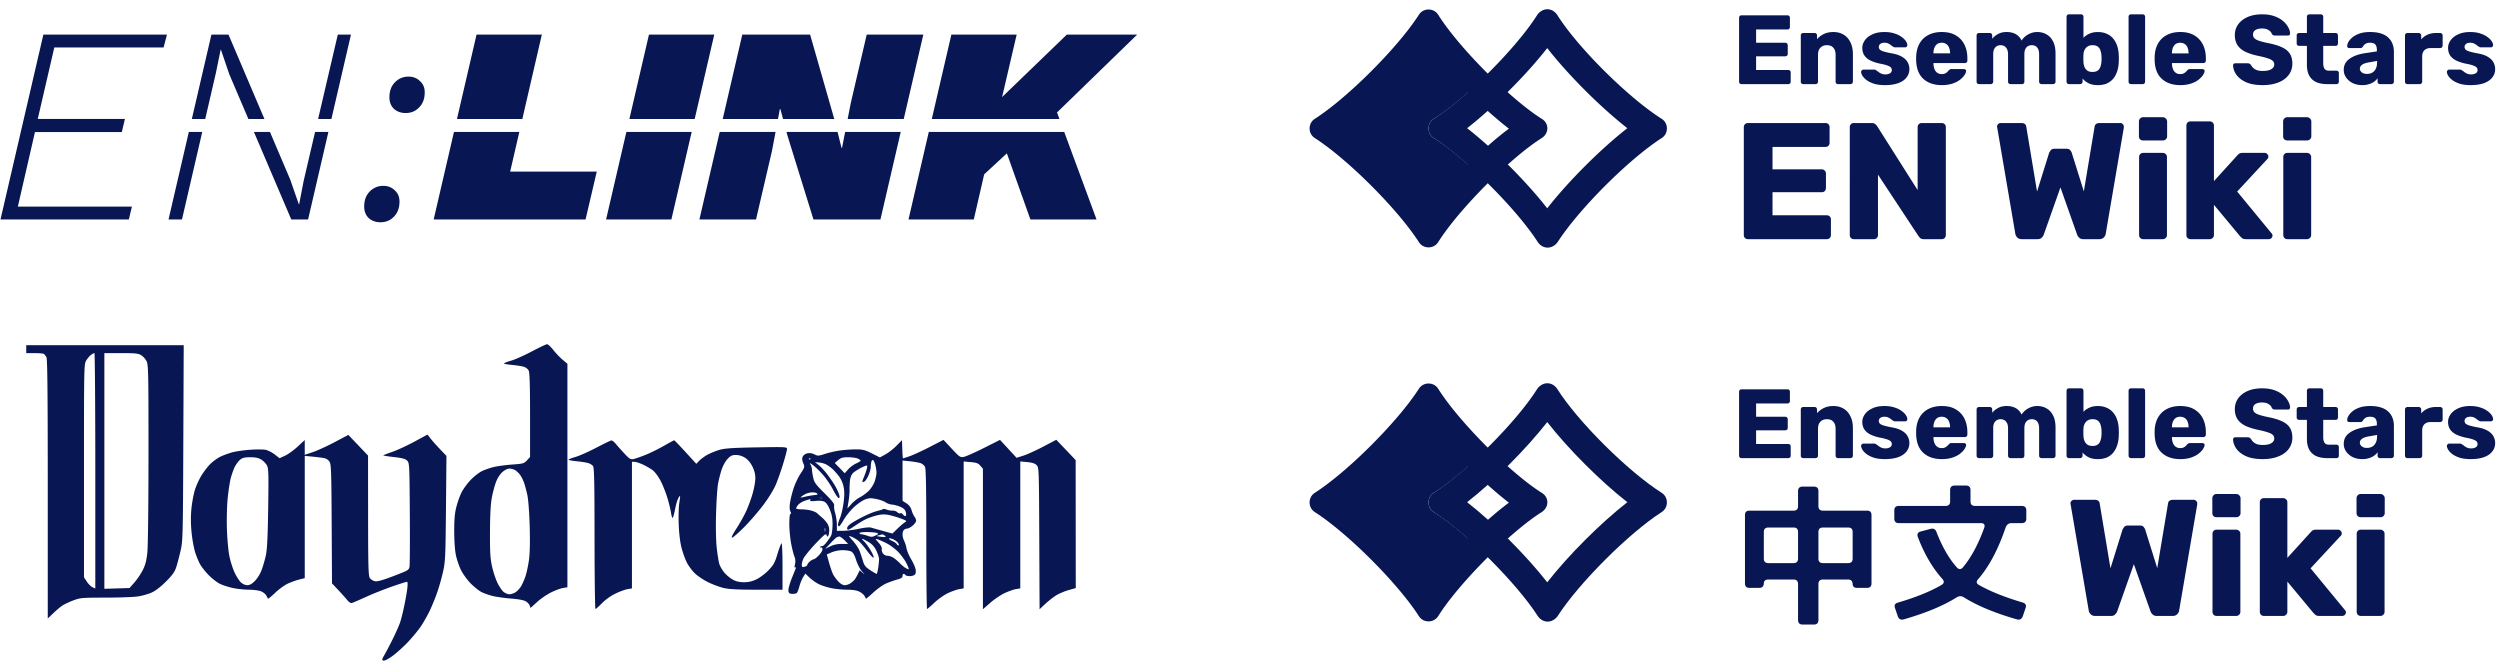 <svg xmlns="http://www.w3.org/2000/svg" width="903" height="239" fill="none" viewBox="0 0 903 239">
  <path fill="#081754" d="M298.052 191.847c-.114.282-.206.052-.206-.511 0-.562.092-.792.206-.511.113.281.113.741 0 1.022Zm-1.293-11.961c.139.225.057.409-.181.409s-.433-.184-.433-.409c0-.225.081-.409.181-.409.099 0 .294.184.433.409Z"/>
  <path fill="#081754" fill-rule="evenodd" d="M184.607 130.274c1.406-.404 4.764-1.9 7.463-3.324 2.699-1.425 5.184-2.603 5.521-2.619.337-.015 1.349.91 2.249 2.057.9 1.146 2.418 2.743 3.374 3.546l1.738 1.462v80.724l-1.661.281c-.914.154-2.892.902-4.396 1.661-1.505.759-3.733 2.305-4.952 3.436-1.218 1.13-2.255 2.055-2.303 2.055-.049 0-.179-.349-.291-.776-.111-.427-.696-1.1-1.3-1.495-.75-.492-2.475-.832-5.467-1.076-2.404-.196-5.429-.624-6.722-.95-1.293-.326-3.087-.968-3.986-1.427-.899-.459-2.645-1.86-3.879-3.114-1.233-1.253-2.799-3.412-3.479-4.797-.68-1.385-1.508-3.806-1.84-5.381-.366-1.732-.607-5.137-.611-8.624-.005-4.377.183-6.506.784-8.855.435-1.702 1.282-4.062 1.882-5.246.6-1.184 2.038-3.154 3.195-4.377 1.158-1.224 2.977-2.668 4.044-3.209 1.067-.54 3.092-1.246 4.499-1.567 1.408-.322 4.399-.716 6.647-.876 3.824-.273 4.159-.369 5.213-1.499l1.128-1.207v-15.068c0-10.464-.144-15.382-.469-16.098-.266-.582-1.02-1.2-1.738-1.422-.698-.216-2.603-.516-4.234-.667-1.631-.15-2.965-.395-2.965-.544 0-.149 1.151-.601 2.556-1.004ZM9.479 127.542v-2.863h56.88l-.144 35.271c-.14 34.187-.171 35.388-1.01 39.061-.477 2.085-1.185 4.753-1.574 5.93-.543 1.645-1.391 2.826-3.667 5.107-1.87 1.875-3.772 3.339-5.164 3.976-1.212.555-3.485 1.194-5.053 1.42-1.567.227-6.848.416-11.735.42-8.452.008-9.016.058-11.581 1.023-1.482.558-3.28 1.415-3.996 1.903-.716.489-2.175 1.728-3.243 2.753l-1.943 1.864v-46.732c0-34.422-.124-46.969-.47-47.627-.259-.491-.673-1.028-.92-1.193-.248-.166-1.784-.303-3.415-.307l-2.965-.006Zm24.946 85.041v-42.52c0-23.387-.144-42.521-.318-42.521-.175 0-.712.276-1.194.613-.481.337-1.258 1.233-1.726 1.991-.847 1.37-.852 1.585-.852 39.88v38.503l1.038 1.569c.57.862 1.491 1.775 2.045 2.027l1.007.458Zm18.537-82.063c-.376-.791-1.25-1.784-1.943-2.207-1.081-.66-2.111-.768-7.291-.77l-6.032-.001v85.131l4.543-.138 4.542-.138 1.801-2.045c.99-1.125 2.35-3.149 3.021-4.498.922-1.853 1.32-3.406 1.624-6.339.228-2.193.407-17.753.41-35.72.007-28.9-.055-31.968-.675-33.275Zm60.081 32.768c1.631-.551 5.173-2.173 7.872-3.603l4.907-2.601 3.559 3.733 3.558 3.734.02 21.685c.017 18.599.107 21.809.634 22.561.337.482 1.144.993 1.793 1.136.869.191 2.638-.296 6.737-1.853 5.313-2.019 5.568-2.168 5.793-3.396.13-.706.18-9.422.112-19.369-.12-17.656-.143-18.104-.969-18.93-.654-.654-1.746-.948-4.815-1.296-2.182-.248-3.887-.533-3.786-.633.099-.099 1.622-.682 3.383-1.294s5.309-2.256 7.886-3.655l4.685-2.542 1.027 1.339c.565.737 2.105 2.474 3.424 3.861l2.397 2.522-.174 18.948c-.16 17.564-.238 19.237-1.058 22.913-.487 2.182-1.456 5.586-2.154 7.566-.697 1.979-1.883 4.887-2.636 6.461-.753 1.575-2.156 4.059-3.119 5.521-.962 1.462-3.132 4.107-4.822 5.879-1.69 1.771-4.226 4.044-5.636 5.05-1.57 1.122-2.812 1.734-3.207 1.583-.557-.214-.506-.483.372-1.983.558-.955 1.932-3.577 3.052-5.826 1.121-2.249 2.335-5.01 2.699-6.134.363-1.125 1.024-3.793 1.468-5.93.444-2.137.932-4.943 1.083-6.236.178-1.515.127-2.352-.144-2.352-.231 0-2.599.752-5.263 1.67-2.664.919-6.871 2.591-9.349 3.715-2.477 1.125-4.822 2.142-5.209 2.26-.465.142-1.09-.253-1.836-1.159-.621-.756-2.092-2.396-3.268-3.645l-2.138-2.272-.117-21.465c-.104-19.358-.184-21.569-.808-22.522-.427-.651-1.211-1.145-2.045-1.288-.744-.128-2.595-.356-4.113-.507l-2.76-.274v44.164l-1.942.482c-1.069.265-2.915.923-4.102 1.463-1.188.539-3.26 2.03-4.604 3.312-1.344 1.282-2.51 2.255-2.59 2.163-.08-.092-.37-.597-.643-1.122-.274-.525-1.12-1.215-1.883-1.533-.761-.319-2.725-.582-4.363-.586-1.638-.004-4.245-.276-5.793-.604-1.549-.328-3.643-.997-4.654-1.486-1.011-.49-2.79-1.842-3.953-3.005-1.163-1.163-2.59-2.929-3.173-3.925-.582-.995-1.444-3.064-1.916-4.597-.472-1.533-1.05-4.816-1.284-7.296-.287-3.048-.293-5.796-.018-8.476.224-2.181.774-5.154 1.223-6.607.449-1.453 1.478-3.746 2.288-5.095.808-1.35 2.241-3.244 3.183-4.211.943-.966 2.634-2.203 3.758-2.748 1.125-.545 3.15-1.275 4.499-1.621 1.35-.347 4.219-.746 6.377-.888 2.159-.141 4.593-.132 5.41.022.816.153 2.297.898 3.29 1.657l1.806 1.378 2.001-.927c1.101-.51 3.145-1.986 4.542-3.28l2.541-2.352v5.348l2.965-1.002Zm94.874 1.74c1.406-.407 4.764-1.897 7.463-3.312 2.699-1.414 5.149-2.597 5.445-2.629.295-.031 1.03.541 1.632 1.272.603.731 2.012 2.31 3.132 3.509 1.758 1.883 2.193 2.149 3.189 1.949.635-.127 2.572-.794 4.306-1.483 1.733-.689 4.74-2.164 6.68-3.278 1.941-1.114 3.628-2.026 3.749-2.026.122 0 1.968 1.913 4.105 4.25l3.883 4.251 1.087-1.135c.598-.624 1.962-1.61 3.031-2.192 1.068-.582 3.033-1.365 4.366-1.741 1.889-.533 4.83-.726 13.362-.875 10.454-.183 10.939-.157 10.935.568-.003.418-.618 2.783-1.369 5.257-.75 2.474-1.944 5.881-2.651 7.57-.769 1.834-2.603 4.825-4.555 7.424-1.797 2.394-4.942 6.026-6.988 8.072-2.046 2.046-3.977 3.72-4.292 3.72-.361 0 .187-1.161 1.488-3.155 1.133-1.735 2.691-4.486 3.464-6.114.772-1.627 1.866-4.553 2.43-6.501.565-1.948 1.027-4.497 1.027-5.665 0-1.471-.33-2.784-1.072-4.274-.701-1.407-1.618-2.496-2.65-3.148-1.018-.642-2.181-.996-3.276-.996-1.408 0-1.927.243-3.039 1.422-.783.83-1.69 2.489-2.182 3.987-.462 1.411-1.044 3.762-1.293 5.224-.249 1.462-.554 6.246-.678 10.632-.137 4.837-.042 9.653.241 12.243.257 2.348.677 4.971.935 5.831.257.858 1.102 2.302 1.877 3.208.776.906 2.172 2.045 3.104 2.531 1.173.613 2.407.88 4.01.869 1.655-.01 2.951-.326 4.543-1.105 1.225-.599 3.164-2.08 4.309-3.291 1.8-1.902 2.234-2.707 3.198-5.927.613-2.05 1.266-3.727 1.451-3.727.185 0 .336 3.773.336 8.384v8.383l-9.303-.006c-6.893-.005-9.992-.168-11.962-.631-1.462-.343-4.004-1.288-5.648-2.1-1.645-.811-3.794-2.256-4.776-3.211-.983-.955-2.271-2.692-2.864-3.862s-1.449-3.536-1.902-5.258c-.528-2.003-.9-5.044-1.034-8.446-.115-2.924-.027-6.42.196-7.77.223-1.349.345-2.516.272-2.594-.072-.077-.397.383-.72 1.023-.324.639-.819 2.407-1.1 3.927-.281 1.522-.654 2.854-.827 2.961-.174.108-.44-.677-.591-1.743-.15-1.066-.74-3.502-1.31-5.414-.571-1.912-1.683-4.711-2.472-6.22-.789-1.509-2.057-3.218-2.817-3.798-.761-.58-2.352-1.506-3.537-2.058-1.184-.551-2.568-1.004-3.074-1.006l-.92-.004v45.729l-1.611.272c-.886.15-2.865.882-4.396 1.626-1.675.814-3.593 2.186-4.814 3.444-1.116 1.15-2.174 2.091-2.351 2.091-.178 0-.328-11.456-.336-25.457-.01-20.778-.115-25.59-.567-26.187-.305-.402-1.096-.886-1.758-1.076-.662-.19-2.522-.478-4.135-.64-1.613-.162-2.932-.415-2.932-.564 0-.149 1.15-.604 2.556-1.01Zm111.895-.897c1.098-.599 2.894-1.999 3.99-3.112l1.991-2.024.119 3.289c.065 1.809.174 3.289.243 3.289.068 0 1.171-.36 2.452-.801 1.28-.44 4.546-1.947 7.256-3.348l4.928-2.547 2.992 3.203c2.833 3.033 3.064 3.188 4.36 2.944.753-.142 4-1.581 7.217-3.198l5.848-2.941 2.982 3.234 2.983 3.235 2.415-.749c1.328-.412 4.56-1.876 7.181-3.254l4.767-2.504 3.496 3.67 3.496 3.67.019 23.109.018 23.111-2.658.761c-1.461.419-3.497 1.293-4.522 1.944-1.026.651-2.77 2.029-3.877 3.064l-2.011 1.881-.111-25.595c-.11-25.421-.117-25.601-.974-26.458-.617-.617-1.577-.927-3.374-1.09l-2.511-.228v45.843l-1.592.269c-.876.148-2.736.81-4.132 1.47-1.397.661-3.717 2.234-5.155 3.498l-2.616 2.296v-50.763l-.924-1.075c-.757-.879-1.39-1.117-3.476-1.306l-2.552-.232v45.843l-1.592.269c-.876.148-2.727.806-4.114 1.461-1.386.656-3.585 2.207-4.885 3.448-1.3 1.24-2.486 2.255-2.634 2.255-.148 0-.27-11.309-.27-25.131 0-18.034-.132-25.421-.469-26.16-.267-.586-1.015-1.196-1.738-1.416-.698-.212-2.419-.503-3.824-.645l-2.556-.26.005 7.279.005 7.279 1.408.912c.949.615 1.55 1.416 1.842 2.454.238.848.706 1.899 1.04 2.335.334.437.607 1.111.607 1.497 0 .387-.566 1.18-1.258 1.763-.692.582-1.576 1.058-1.963 1.058-.388 0-.926.221-1.196.491-.27.27-.49 1.015-.49 1.656s.26 1.669.578 2.284c.318.615.71 1.848.871 2.74.161.892.898 2.634 1.638 3.871.739 1.237 1.467 2.854 1.618 3.595.171.838.087 1.571-.221 1.942-.272.328-1.106.597-1.852.597-.747 0-1.471-.184-1.61-.409-.139-.225-.426-.409-.638-.409-.211 0-.384.344-.384.765 0 .565-.507.902-1.943 1.293-1.068.291-2.867.931-3.998 1.422-1.131.491-3.206 1.958-4.613 3.26-1.407 1.302-2.598 2.297-2.647 2.21a3.049 3.049 0 0 1-.05-.091l-.057-.103c-.103-.19-.262-.483-.422-.782-.242-.45-1.07-1.14-1.841-1.533-.959-.489-2.367-.717-4.467-.723-1.687-.004-4.29-.266-5.784-.583-1.495-.317-3.519-.977-4.499-1.468-.979-.49-2.459-1.541-3.287-2.335l-1.505-1.444-.804 1.321c-.442.727-1.035 2.178-1.318 3.225-.283 1.048-.679 2.118-.88 2.379-.201.261-.954.445-1.675.409-1.092-.055-1.329-.246-1.434-1.151-.069-.596.448-2.529 1.149-4.294.7-1.764 1.386-3.469 1.524-3.787.15-.348.076-.471-.185-.309-.299.184-.331-.19-.105-1.194.221-.982.151-1.893-.215-2.767-.299-.717-.835-2.838-1.191-4.714-.356-1.875-.647-5.045-.647-7.044 0-2.234.163-3.636.423-3.636.281 0 .27-.287-.033-.853-.285-.534-.351-1.647-.173-2.965.156-1.162.718-3.492 1.249-5.179.531-1.686 1.685-4.156 2.563-5.487 1.563-2.37 1.584-2.451.998-3.852-.436-1.046-.485-1.677-.18-2.346.24-.528.945-1.031 1.666-1.19.815-.178 1.705-.047 2.558.379 1.219.608 1.475.597 3.786-.166 1.363-.45 3.766-1.002 5.341-1.226 1.574-.225 4.172-.412 5.772-.416 2.527-.007 3.293.183 5.825 1.45l2.915 1.458 1.998-1.087Zm-223.378 4.003c-.357-.69-1.273-1.641-2.036-2.112-1.03-.637-2.058-.857-3.997-.856-2.106.002-2.82.179-3.701.92-.6.505-1.46 1.666-1.911 2.579-.451.913-1.103 2.753-1.448 4.089-.346 1.336-.844 4.637-1.107 7.336-.273 2.789-.386 7.644-.263 11.246.12 3.486.523 7.811.896 9.61.374 1.8 1.21 4.422 1.86 5.827.649 1.405 1.677 3.015 2.284 3.578.663.614 1.59 1.023 2.32 1.023.86 0 1.66-.448 2.74-1.533.888-.894 1.907-2.557 2.441-3.987.505-1.35 1.193-3.742 1.53-5.317.448-2.09.671-6.676.828-17.005.187-12.395.133-14.298-.436-15.398Zm214.433-1.739c0-.155-.469-.495-1.042-.756-.573-.261-2.122-.475-3.444-.475-1.975 0-2.623.185-3.634 1.036l-1.23 1.035 1.802 1.853 1.801 1.854 1.218-1.386c.669-.763 1.962-1.723 2.873-2.134.911-.41 1.656-.873 1.656-1.027Zm-18.675-.549c.15.15.395.15.545 0 .15-.15.027-.273-.272-.273-.3 0-.423.123-.273.273Zm24.398 4.868c-.002-.691-.192-1.939-.424-2.775-.232-.835-.58-1.616-.773-1.735-.193-.12-.462.073-.598.427-.136.355-.252 1.228-.257 1.94-.005.713-.382 2.119-.838 3.125-.456 1.006-1.051 1.969-1.32 2.141-.27.171-.631.314-.803.318-.171.003-.014-.684.349-1.528.364-.843.84-2.149 1.058-2.901.218-.752.309-1.454.202-1.561-.106-.106-1.085.263-2.176.82-1.091.558-2.386 1.394-2.877 1.859-.543.514-.975 1.532-1.1 2.593-.114.96-.185 2.482-.159 3.382.027.9-.139 2.801-.37 4.225l-.418 2.588 1.47-1.608c.809-.885 2.223-1.992 3.142-2.461.919-.469 2.329-1.51 3.132-2.313.804-.804 1.754-2.32 2.111-3.37.358-1.05.65-2.475.649-3.166Zm-15.947-1.364c-.562-.514-1.535-1.214-2.162-1.556-.627-.342-1.812-.675-2.634-.74l-1.494-.117 1.345 1.037c.74.571 2.126 2.058 3.079 3.305.953 1.248 2.231 3.127 2.841 4.177.609 1.049 1.27 2.475 1.469 3.169.268.933.228 1.261-.153 1.261-.284 0-1.213-1.372-2.064-3.049-.851-1.678-2.55-4.157-3.775-5.511s-2.79-2.862-3.476-3.351c-1.237-.881-1.245-.881-.793-.037.251.469.457 1.224.457 1.677 0 .454.196 1.743.437 2.864.385 1.796.878 2.477 4.129 5.707 2.754 2.735 3.632 3.859 3.455 4.421-.131.416.036 1.658.369 2.762.333 1.105.606 2.991.606 4.192v2.184l2.352-.02c1.293-.012 3.838-.345 5.654-.74 1.854-.403 3.738-.591 4.294-.429.545.159 2.513.712 4.373 1.227l3.382.937 1.934-1.866c1.064-1.027 2.283-2.051 2.71-2.276.666-.351.435-.537-1.622-1.307-1.319-.493-3.313-1.07-4.431-1.282-1.519-.288-2.634-.232-4.409.223-1.307.335-3.139.998-4.071 1.473-.932.476-2.587 1.492-3.677 2.258-1.09.766-2.168 1.393-2.395 1.393-.227 0-.413-.243-.413-.54 0-.296.414-.894.92-1.329.506-.434 2.392-1.552 4.191-2.484 1.8-.932 4.1-1.931 5.112-2.22 1.012-.29 1.963-.539 2.113-.555.15-.016.399-.155.553-.309.155-.154.768-.083 1.363.158.596.241 1.574.412 2.174.379.601-.033 1.381.23 1.735.584.354.353.841.521 1.083.372.242-.15.673.048.959.439.286.391.702.639.926.552.247-.096.279-.641.081-1.385-.239-.902-.758-1.414-1.961-1.935-.899-.39-2.24-.749-2.979-.798-.739-.05-1.804-.419-2.366-.822-.563-.403-2.08-.943-3.372-1.201-1.985-.396-2.624-.364-4.114.205-.97.371-2.792 1.655-4.051 2.854-1.258 1.199-2.875 3.222-3.593 4.495-.718 1.272-1.472 2.313-1.676 2.313-.203 0-.37-.287-.37-.64 0-.351.357-1.502.793-2.555.436-1.054.992-3.501 1.235-5.438.325-2.592.317-4.104-.028-5.725-.277-1.301-.992-2.872-1.745-3.836-.703-.898-1.737-2.052-2.3-2.565Zm-112.892 2.024c-.474-.604-1.26-1.322-1.747-1.595-.487-.273-1.385-.503-1.996-.511-.671-.009-1.675.481-2.536 1.237-.868.762-1.769 2.161-2.305 3.578-.485 1.28-1.162 3.799-1.506 5.598-.429 2.25-.64 6.083-.673 12.269-.039 7.302.092 9.651.698 12.472.41 1.912 1.289 4.617 1.953 6.011.664 1.394 1.687 2.912 2.274 3.374.587.461 1.519.839 2.073.839.553 0 1.498-.291 2.098-.645.6-.355 1.497-1.263 1.993-2.02.495-.755 1.262-2.446 1.703-3.757.442-1.31 1.023-4.036 1.292-6.057.322-2.413.409-6.552.255-12.058-.138-4.918-.485-9.566-.84-11.245-.334-1.575-.892-3.657-1.241-4.628-.349-.97-1.022-2.258-1.495-2.862Zm107.498 7.301c.07-.009.013-.2-.126-.425-.139-.225-.932-.408-1.762-.407-.83.001-2.108.366-2.839.812-.731.445-1.329.89-1.329.988 0 .097.598.021 1.329-.17a29.644 29.644 0 0 1 2.965-.565c.9-.12 1.693-.225 1.762-.233Zm1.329 1.62c.238 0 .32-.184.181-.409-.139-.225-.334-.409-.433-.409-.1 0-.181.184-.181.409 0 .225.195.409.433.409Zm-2.009.648c-1.506.158-2.105.092-1.918-.209.149-.242.122-.431-.06-.421-.182.01-1.067.279-1.967.598-.899.319-1.957.975-2.351 1.458-.393.484-.716 1.043-.716 1.243 0 .2.875.365 1.943.366 1.068.001 2.663.202 3.543.446.88.244 1.826.67 2.101.946.276.276 1.065.975 1.754 1.555.687.579 1.588 1.608 2.001 2.286.508.835.699 1.775.591 2.907-.088.919-.324 1.672-.525 1.672s-.366-.198-.366-.439c0-.242-.237-.379-.528-.307-.29.073-2.064 1.789-3.943 3.813s-3.665 4.272-3.971 4.996c-.305.724-.555 1.69-.555 2.147 0 .457.169.831.376.831.206 0 .666-.111 1.022-.248s.647-.429.647-.65c0-.221.414-.747.92-1.169.506-.423 1.147-.774 1.426-.782.278-.007 1.126-.691 1.885-1.518.855-.933 1.305-1.787 1.186-2.245-.107-.407-.386-.621-.62-.476-.249.153-.303.064-.129-.216.163-.264.451-.383.64-.266.19.117.887-.478 1.549-1.322.662-.845 1.421-1.951 1.687-2.459.266-.507.5-2.256.519-3.887.025-2.221-.209-3.575-.936-5.404-.637-1.601-1.322-2.619-1.993-2.958-.65-.329-1.82-.434-3.212-.288Zm3.277 10.393c0 .563.092.793.206.511a1.583 1.583 0 0 0 0-1.022c-.114-.281-.206-.051-.206.511Zm18.365 2.114c1.15-.557 1.215-.67.538-.936-.424-.166-2.013-.315-3.531-.331-1.586-.017-2.76.145-2.76.38 0 .225.322.417.716.427.393.01 1.393.26 2.222.556 1.288.46 1.696.446 2.815-.096Zm3.641.464c.106-.093-.078-.34-.409-.549-.331-.209-.694-.365-.806-.346-.113.019-.665.169-1.227.333-.92.268-.858.32.613.514.9.119 1.723.141 1.829.048Zm-7.061 4.536c-1.009-1.373-2.382-2.886-3.053-3.363-.67-.478-1.722-1.06-2.337-1.293-1.023-.389-.963-.252.697 1.594.999 1.112 2.106 2.817 2.459 3.79.352.972.889 2.595 1.191 3.606.447 1.493.933 2.086 2.59 3.169 1.122.732 2.155 1.332 2.295 1.332.139 0 .396-.966.57-2.147.174-1.181.317-2.607.317-3.169 0-.563-.438-1.932-.975-3.043-.698-1.447-1.498-2.338-2.815-3.137-1.013-.614-2.025-1.125-2.25-1.135-.225-.011-.041.297.409.683.45.386 1.331 1.491 1.959 2.456.627.964 1.316 2.214 1.53 2.778.316.831.281.964-.182.701-.314-.179-1.397-1.449-2.405-2.822Zm-6.447-1.989-1.295-1.335c-.712-.735-1.581-1.33-1.93-1.323-.349.007-.911.245-1.249.53-.337.283-1.332 1.281-2.21 2.216l-1.597 1.7 1.801-.893c1.217-.603 2.561-.893 4.141-.893l2.339-.002Zm18.258.497c.165-.165-.023-.658-.419-1.095-.395-.437-1.252-.98-1.905-1.208-.654-.228-1.188-.262-1.188-.075 0 .185.557.568 1.237.85.68.281 1.402.808 1.605 1.17.203.363.504.524.67.358Zm-.166 2.42c-1.053-1.087-2.926-2.489-4.163-3.115-1.238-.627-2.705-1.281-3.262-1.454-.969-.301-.954-.248.34 1.226.827.94 1.278 1.829 1.16 2.279-.106.407.073 1.119.399 1.583.327.467 1.044.845 1.605.845.557 0 1.513.307 2.123.684.611.376 1.679 1.273 2.373 1.994.694.721 1.676 1.532 2.182 1.803.505.271.983.429 1.062.35.078-.078-.319-1.059-.882-2.18-.563-1.121-1.885-2.927-2.937-4.015Zm-15.19 2.955c-.65-2.027-1.122-2.819-1.891-3.169-.564-.257-1.982-.454-3.153-.438-1.17.016-2.901.373-3.846.793l-1.719.764.814 2.937c.448 1.616 1.104 3.513 1.458 4.217.354.703 1.212 1.877 1.905 2.608.788.831 1.658 1.329 2.317 1.329.58 0 1.511-.313 2.067-.697.556-.383 1.235-.981 1.509-1.329.273-.347.796-1.247 1.16-1.998l.664-1.366 1.088.953c.809.709.755.587-.209-.474-.75-.825-1.664-2.568-2.164-4.13Z" clip-rule="evenodd"/>
  <path fill="#081754" d="m.177 79.272 15.487-66.771h44.64l-1.214 4.654H19.612L13.64 42.953h31.48l-1.113 4.755h-31.38l-6.175 26.91h41.199l-1.114 4.654H.177Zm69.113-36.29 7.07-30.481h6.175l12.978 30.481h-5.795l-6.88-16.115-3.036-8.903H79.7l-1.721 8.397-3.848 16.621H69.29Zm-8.417 36.29 7.332-31.613h4.845l-7.318 31.613h-4.86ZM91.715 47.66l13.495 31.612h6.073l7.333-31.613h-4.809l-4.144 17.753-1.619 8.397h-.101l-3.138-9.004-7.3-17.146h-5.79Zm27.986-4.678h-4.802l7.114-30.481h4.758l-7.07 30.481Zm22.575-3.672c1.147 1.012 2.564 1.518 4.251 1.518 1.957 0 3.577-.674 4.859-2.023 1.35-1.349 2.024-3.17 2.024-5.463 0-1.686-.573-3.035-1.72-4.047-1.08-1.08-2.464-1.619-4.151-1.619-1.889 0-3.509.675-4.858 2.024-1.35 1.349-2.025 3.17-2.025 5.463 0 1.686.54 3.069 1.62 4.148Zm-4.859 40.974c-1.687 0-3.104-.506-4.252-1.517-1.079-1.08-1.619-2.462-1.619-4.148 0-2.293.675-4.114 2.024-5.463 1.35-1.35 2.97-2.024 4.859-2.024 1.687 0 3.071.54 4.15 1.619 1.148 1.012 1.721 2.36 1.721 4.047 0 2.293-.675 4.114-2.024 5.463-1.283 1.349-2.902 2.023-4.859 2.023Zm123.626-37.302h19.963l.671-3.57h.203l.95 3.57h18.508l-8.728-30.481h-24.497l-7.07 30.481Zm-8.417 36.29 7.332-31.613h20.169l-1.284 6.827-5.77 24.786h-20.447Zm31.449-31.612.336 1.262 9.414 30.35h24.192l7.333-31.613h-20.086l-1.114 5.714h-.203l-1.414-5.713h-18.458Zm42.36-4.678h-20.258l1.111-5.695 5.769-24.786h20.448l-7.07 30.481Zm9.047 4.678-7.332 31.612h23.585l3.746-16.288 8.199-7.587 8.503 23.875h23.889L384.397 47.66h-48.915Zm1.085-4.678h46.102l-.87-2.356 28.951-28.125h-25.408l-23.383 22.56 5.264-22.56h-23.586l-7.07 30.481ZM163.972 47.66l-7.333 31.612h54.865l4.049-17.3h-31.279l3.309-14.313h-23.611Zm1.085-4.678h23.608l7.048-30.481h-23.586l-7.07 30.481Zm61.193 4.678-7.333 31.612h23.586l7.332-31.613H226.25Zm1.084-4.678h23.586l7.07-30.481h-23.586l-7.07 30.481Zm404.03 43.407c-.439 0-.799-.14-1.079-.42-.279-.28-.419-.639-.419-1.078V45.939c0-.44.14-.799.419-1.078.28-.28.64-.42 1.079-.42h27.985c.44 0 .799.14 1.079.42.279.28.419.639.419 1.078v5.633c0 .44-.14.8-.419 1.079-.28.28-.639.42-1.079.42h-19.116v8.09h17.798c.439 0 .799.159 1.078.479.28.28.42.639.42 1.078v5.214c0 .4-.14.759-.42 1.078-.279.28-.639.42-1.078.42h-17.798v8.33h19.596c.439 0 .799.14 1.078.419.28.28.42.64.42 1.079v5.633c0 .439-.14.798-.42 1.078-.279.28-.639.42-1.078.42h-28.465Zm38.273 0c-.44 0-.799-.14-1.079-.42-.28-.28-.42-.639-.42-1.078V45.939c0-.44.14-.799.42-1.078.28-.28.639-.42 1.079-.42h6.352c.679 0 1.158.16 1.438.48.319.28.519.499.599.659l14.622 23.07V45.94c0-.44.14-.8.419-1.08.28-.28.64-.419 1.079-.419h7.191c.439 0 .799.14 1.079.42.279.28.419.639.419 1.078v38.952c0 .399-.14.759-.419 1.078-.28.28-.64.42-1.079.42h-6.412c-.639 0-1.119-.16-1.438-.48a8.09 8.09 0 0 1-.54-.659l-14.621-22.172V84.89c0 .439-.14.798-.42 1.078-.279.28-.639.42-1.078.42h-7.191Zm60.632 0c-.679 0-1.218-.2-1.618-.6-.399-.4-.639-.859-.719-1.378L721.4 46.12a.531.531 0 0 1-.06-.24v-.18c0-.32.12-.599.36-.838.279-.28.579-.42.899-.42h7.43c1.119 0 1.738.44 1.858 1.319l3.895 23.43 4.315-13.843c.12-.32.319-.659.599-1.018.28-.4.739-.6 1.378-.6h4.315c.679 0 1.158.2 1.438.6.28.36.46.699.539 1.018l4.315 13.783 3.895-23.37c.12-.88.739-1.319 1.858-1.319h7.431c.359 0 .659.14.898.42.24.24.36.519.36.839v.419l-6.532 38.292c-.08.52-.319.979-.719 1.378-.399.4-.939.6-1.618.6h-5.693c-.679 0-1.198-.18-1.558-.54-.359-.36-.599-.699-.719-1.018l-6.052-17.139-6.053 17.139c-.12.32-.359.659-.719 1.018-.32.36-.819.54-1.498.54h-5.693Zm43.87 0c-.44 0-.799-.14-1.079-.42-.279-.28-.419-.639-.419-1.078V56.726c0-.44.14-.8.419-1.079.28-.28.639-.42 1.079-.42h7.071c.4 0 .739.14 1.019.42.319.28.479.64.479 1.079V84.89c0 .439-.16.798-.479 1.078-.28.28-.619.42-1.019.42h-7.071Zm-.06-35.656c-.439 0-.799-.14-1.079-.42-.279-.279-.419-.638-.419-1.078v-5.333c0-.44.14-.8.419-1.079.28-.32.64-.48 1.079-.48h7.131c.44 0 .799.16 1.079.48.319.28.479.64.479 1.079v5.333c0 .44-.16.8-.479 1.079-.28.28-.639.42-1.079.42h-7.131Zm17.148 35.656c-.44 0-.799-.14-1.079-.42-.279-.28-.419-.639-.419-1.078V45.34c0-.44.14-.799.419-1.079.28-.28.639-.42 1.079-.42h6.951c.4 0 .739.14 1.019.42.32.28.479.64.479 1.079v20.075l8.33-9.169c.24-.28.499-.519.779-.719.28-.2.679-.3 1.198-.3h8.03c.36 0 .66.14.899.42.28.24.42.54.42.899 0 .16-.04.34-.12.54-.08.2-.2.359-.36.479L808.066 69.19l12.285 14.922c.319.32.479.639.479.958 0 .36-.14.68-.42.96-.239.239-.559.359-.958.359h-8.21c-.599 0-1.039-.1-1.318-.3-.28-.24-.54-.48-.779-.72l-9.469-11.385v10.907c0 .439-.159.798-.479 1.078-.28.28-.619.42-1.019.42h-6.951Zm34.995 0c-.439 0-.799-.14-1.078-.42-.28-.28-.42-.639-.42-1.078V56.726c0-.44.14-.8.42-1.079.279-.28.639-.42 1.078-.42h7.071c.4 0 .739.14 1.019.42.32.28.48.64.48 1.079V84.89c0 .439-.16.798-.48 1.078-.28.28-.619.42-1.019.42h-7.071Zm-.06-35.656c-.439 0-.799-.14-1.078-.42-.28-.279-.42-.638-.42-1.078v-5.333c0-.44.14-.8.42-1.079.279-.32.639-.48 1.078-.48h7.131c.44 0 .799.16 1.079.48.32.28.479.64.479 1.079v5.333c0 .44-.159.8-.479 1.079-.28.28-.639.42-1.079.42h-7.131ZM629.045 30.389a.863.863 0 0 1-.639-.249.864.864 0 0 1-.249-.64V6.419c0-.26.083-.473.249-.639a.863.863 0 0 1 .639-.248h16.584c.26 0 .473.083.639.248a.864.864 0 0 1 .248.64v3.338c0 .26-.082.473-.248.639a.866.866 0 0 1-.639.248h-11.328v4.794h10.546c.261 0 .474.095.64.284a.868.868 0 0 1 .248.64v3.09a.946.946 0 0 1-.248.638.867.867 0 0 1-.64.249h-10.546v4.936h11.612c.26 0 .473.083.639.249a.864.864 0 0 1 .249.639V29.5c0 .26-.083.473-.249.64a.866.866 0 0 1-.639.248h-16.868Zm22.289 0a.866.866 0 0 1-.639-.249.864.864 0 0 1-.248-.64V12.81c0-.26.082-.473.248-.639a.866.866 0 0 1 .639-.248h4.084c.261 0 .474.083.639.248a.864.864 0 0 1 .249.64v1.349c.615-.734 1.42-1.35 2.415-1.847.994-.497 2.166-.745 3.515-.745 1.373 0 2.581.307 3.623.923 1.065.616 1.893 1.527 2.485 2.734.616 1.184.924 2.64.924 4.368v9.908c0 .26-.095.473-.284.64a.823.823 0 0 1-.604.248h-4.475a.948.948 0 0 1-.639-.249.864.864 0 0 1-.248-.64v-9.694c0-1.112-.273-1.965-.817-2.556-.521-.616-1.302-.924-2.344-.924-.971 0-1.752.308-2.344.924-.568.591-.852 1.444-.852 2.556v9.695c0 .26-.095.473-.284.64a.823.823 0 0 1-.604.248h-4.439Zm29.496.355c-1.539 0-2.853-.166-3.942-.497-1.065-.355-1.941-.782-2.627-1.279-.663-.497-1.16-1.006-1.492-1.527-.331-.544-.509-1.006-.533-1.385a.72.72 0 0 1 .249-.639c.189-.19.391-.284.604-.284h4.048c.071 0 .13.012.178.036.047.023.118.07.213.142.307.165.615.378.923.639.308.236.663.45 1.065.639.403.19.888.284 1.456.284.663 0 1.219-.13 1.669-.39.45-.261.675-.652.675-1.172 0-.38-.107-.687-.32-.924-.213-.26-.651-.509-1.314-.745-.639-.237-1.609-.474-2.911-.71-1.232-.285-2.309-.652-3.232-1.102-.923-.473-1.634-1.077-2.131-1.81-.497-.758-.745-1.67-.745-2.735 0-.947.307-1.858.923-2.734.615-.876 1.515-1.587 2.699-2.131 1.183-.568 2.639-.852 4.368-.852 1.373 0 2.556.165 3.551.497 1.018.308 1.87.71 2.557 1.207.71.497 1.242 1.006 1.598 1.527.355.521.544.995.568 1.42a.819.819 0 0 1-.213.64.782.782 0 0 1-.568.248h-3.694c-.094 0-.189-.011-.284-.035a2.396 2.396 0 0 1-.248-.142 4.456 4.456 0 0 1-.853-.568 5.113 5.113 0 0 0-.994-.64c-.379-.189-.852-.284-1.42-.284-.64 0-1.137.142-1.492.426a1.346 1.346 0 0 0-.533 1.101c0 .308.095.592.285.853.213.26.627.497 1.242.71.64.213 1.622.45 2.948.71 1.633.26 2.936.687 3.906 1.279.971.568 1.657 1.242 2.06 2.024.402.757.604 1.562.604 2.414 0 1.137-.344 2.143-1.03 3.019-.663.876-1.658 1.562-2.983 2.06-1.326.473-2.936.71-4.83.71Zm20.552 0c-2.794 0-5.019-.758-6.676-2.273-1.658-1.515-2.522-3.764-2.593-6.747V20.48c.071-1.87.486-3.468 1.243-4.794.782-1.35 1.847-2.367 3.196-3.054 1.373-.71 2.971-1.065 4.794-1.065 2.084 0 3.8.414 5.149 1.242a7.867 7.867 0 0 1 3.09 3.374c.687 1.42 1.03 3.042 1.03 4.865v.852c0 .26-.095.474-.284.64a.823.823 0 0 1-.604.248h-11.364v.249c.024.686.142 1.314.355 1.882.214.568.545 1.018.995 1.35.45.33.994.497 1.633.497.474 0 .864-.072 1.172-.214.332-.165.604-.343.817-.532a8.03 8.03 0 0 0 .497-.533c.213-.237.379-.379.497-.426.142-.071.355-.107.639-.107h4.404c.237 0 .426.072.568.214.166.118.237.295.213.532-.024.403-.225.888-.604 1.456-.378.568-.935 1.137-1.669 1.705-.71.544-1.609.994-2.698 1.35-1.089.354-2.356.532-3.8.532Zm-3.019-11.47h6.002v-.071c0-.758-.119-1.42-.355-1.99-.213-.567-.557-1.005-1.03-1.313-.45-.308-.994-.462-1.634-.462-.639 0-1.183.154-1.633.462-.426.308-.758.746-.995 1.314-.236.568-.355 1.231-.355 1.989v.07Zm16.469 11.115a.863.863 0 0 1-.639-.249.864.864 0 0 1-.249-.64V12.81c0-.26.083-.473.249-.639a.863.863 0 0 1 .639-.248h3.871c.26 0 .473.083.639.248a.868.868 0 0 1 .248.64v1.207c.474-.64 1.137-1.196 1.989-1.67.852-.496 1.858-.757 3.018-.78 2.723-.048 4.593.982 5.611 3.09.545-.9 1.326-1.634 2.344-2.203a6.525 6.525 0 0 1 3.338-.887c1.231 0 2.332.284 3.303.852.994.544 1.787 1.397 2.379 2.557.592 1.136.888 2.616.888 4.439V29.5c0 .26-.095.473-.284.64a.823.823 0 0 1-.604.248h-4.119a.99.99 0 0 1-.675-.249.864.864 0 0 1-.249-.64v-9.836c0-.828-.118-1.48-.355-1.953-.237-.497-.556-.852-.959-1.065-.402-.213-.864-.32-1.385-.32-.426 0-.852.107-1.278.32-.403.213-.734.568-.994 1.065-.237.474-.355 1.125-.355 1.953V29.5c0 .26-.083.473-.249.64a.866.866 0 0 1-.639.248h-4.12a.866.866 0 0 1-.639-.249.864.864 0 0 1-.248-.64v-9.836c0-.828-.131-1.48-.391-1.953-.26-.497-.592-.852-.994-1.065a2.843 2.843 0 0 0-1.35-.32c-.426 0-.852.107-1.278.32-.403.213-.734.568-.994 1.065-.237.474-.356 1.113-.356 1.918V29.5c0 .26-.094.473-.284.64a.863.863 0 0 1-.639.248h-4.19Zm42.899.355c-1.326 0-2.439-.225-3.338-.675-.876-.45-1.598-1.018-2.166-1.704V29.5c0 .26-.095.473-.284.64a.823.823 0 0 1-.604.248h-4.013a.866.866 0 0 1-.639-.249.864.864 0 0 1-.249-.64V6.064c0-.26.083-.473.249-.639a.866.866 0 0 1 .639-.248h4.332c.261 0 .474.082.64.248a.868.868 0 0 1 .248.64v7.599c.568-.616 1.279-1.113 2.131-1.492.876-.402 1.894-.603 3.054-.603 1.184 0 2.225.2 3.125.603a6.172 6.172 0 0 1 2.344 1.67c.639.733 1.136 1.61 1.491 2.627.355 1.018.557 2.166.604 3.445.024.45.035.864.035 1.243 0 .355-.011.77-.035 1.243-.047 1.325-.261 2.51-.639 3.55-.355 1.019-.853 1.895-1.492 2.629a6.405 6.405 0 0 1-2.308 1.633c-.9.355-1.941.533-3.125.533Zm-1.918-4.759c.805 0 1.433-.165 1.882-.497.45-.331.77-.781.959-1.35a6.63 6.63 0 0 0 .391-1.881c.047-.734.047-1.468 0-2.202a6.628 6.628 0 0 0-.391-1.882 2.676 2.676 0 0 0-.959-1.35c-.449-.331-1.077-.497-1.882-.497-.734 0-1.337.166-1.811.497a2.87 2.87 0 0 0-1.065 1.243 4.145 4.145 0 0 0-.391 1.634 25.756 25.756 0 0 0 0 2.663c.024.64.142 1.231.355 1.776.213.544.557.994 1.03 1.35.474.33 1.101.496 1.882.496Zm13.916 4.404a.863.863 0 0 1-.639-.249.864.864 0 0 1-.249-.64V6.064c0-.26.083-.473.249-.639a.863.863 0 0 1 .639-.248h4.19c.261 0 .474.082.639.248a.864.864 0 0 1 .249.64V29.5c0 .26-.083.473-.249.64a.863.863 0 0 1-.639.248h-4.19Zm17.796.355c-2.794 0-5.019-.758-6.676-2.273-1.658-1.515-2.522-3.764-2.593-6.747V20.48c.071-1.87.486-3.468 1.243-4.794.781-1.35 1.847-2.367 3.196-3.054 1.373-.71 2.971-1.065 4.794-1.065 2.084 0 3.8.414 5.149 1.242a7.873 7.873 0 0 1 3.09 3.374c.686 1.42 1.03 3.042 1.03 4.865v.852c0 .26-.095.474-.284.64a.823.823 0 0 1-.604.248h-11.364v.249c.024.686.142 1.314.355 1.882.213.568.545 1.018.995 1.35.449.33.994.497 1.633.497.474 0 .864-.072 1.172-.214.332-.165.604-.343.817-.532a8.03 8.03 0 0 0 .497-.533c.213-.237.379-.379.497-.426.142-.071.355-.107.639-.107h4.404c.237 0 .426.072.568.214.166.118.237.295.213.532-.024.403-.225.888-.604 1.456-.378.568-.935 1.137-1.669 1.705-.71.544-1.61.994-2.699 1.35-1.089.354-2.355.532-3.799.532Zm-3.019-11.47h6.002v-.071c0-.758-.119-1.42-.355-1.99-.214-.567-.557-1.005-1.03-1.313-.45-.308-.995-.462-1.634-.462-.639 0-1.184.154-1.633.462-.426.308-.758.746-.995 1.314-.236.568-.355 1.231-.355 1.989v.07Zm32.8 11.47c-2.367 0-4.332-.332-5.895-.994-1.562-.687-2.746-1.575-3.551-2.664-.805-1.089-1.231-2.249-1.278-3.48a.68.68 0 0 1 .213-.497.78.78 0 0 1 .568-.249h4.474c.332 0 .58.06.746.178.189.118.355.272.497.462.19.355.45.698.781 1.03.356.33.805.603 1.35.816.568.19 1.266.284 2.095.284 1.373 0 2.403-.213 3.09-.64.71-.425 1.065-1.005 1.065-1.74 0-.52-.19-.946-.568-1.277-.379-.356-.995-.663-1.847-.924-.829-.284-1.941-.568-3.338-.852-1.799-.379-3.338-.864-4.616-1.456-1.255-.616-2.214-1.409-2.877-2.38-.663-.994-.994-2.225-.994-3.693 0-1.444.402-2.734 1.207-3.87.829-1.137 1.977-2.024 3.445-2.664 1.468-.639 3.208-.958 5.22-.958 1.633 0 3.066.213 4.297.639 1.255.426 2.308.994 3.16 1.704.853.71 1.492 1.468 1.918 2.273.45.781.687 1.55.71 2.308 0 .19-.071.367-.213.533a.722.722 0 0 1-.533.213h-4.687c-.26 0-.485-.047-.675-.142a1.31 1.31 0 0 1-.497-.462c-.142-.52-.521-.97-1.136-1.35-.592-.401-1.373-.603-2.344-.603-1.042 0-1.858.19-2.45.568-.569.356-.853.912-.853 1.67 0 .473.154.887.462 1.242.331.355.864.663 1.598.924.758.26 1.787.532 3.09.816 2.154.403 3.894.912 5.22 1.527 1.325.592 2.296 1.373 2.912 2.344.615.947.923 2.143.923 3.587 0 1.61-.462 3.006-1.385 4.19-.9 1.16-2.154 2.048-3.764 2.663-1.61.616-3.457.924-5.54.924Zm23.299-.355c-1.515 0-2.829-.237-3.941-.71a5.473 5.473 0 0 1-2.522-2.273c-.592-1.042-.887-2.38-.887-4.013v-6.818h-2.77a.99.99 0 0 1-.675-.249.865.865 0 0 1-.249-.639V12.81c0-.26.083-.473.249-.639a.99.99 0 0 1 .675-.248h2.77v-5.86c0-.26.082-.473.248-.639a.946.946 0 0 1 .639-.248h4.12c.26 0 .473.082.639.248a.864.864 0 0 1 .248.64v5.859h4.439c.261 0 .474.083.64.248a.868.868 0 0 1 .248.64v2.876c0 .26-.083.473-.248.64a.867.867 0 0 1-.64.248h-4.439v6.32c0 .806.154 1.445.462 1.918.308.474.829.71 1.563.71h2.734c.26 0 .473.084.639.25a.864.864 0 0 1 .249.638v3.09c0 .26-.083.473-.249.64a.866.866 0 0 1-.639.248h-3.303Zm12.671.355c-1.279 0-2.427-.237-3.445-.71-.994-.498-1.787-1.16-2.379-1.99a4.709 4.709 0 0 1-.888-2.805c0-1.68.687-3.006 2.06-3.977 1.373-.994 3.196-1.669 5.468-2.024l4.439-.675v-.497c0-.852-.177-1.503-.532-1.953-.355-.45-1.006-.675-1.953-.675-.663 0-1.208.13-1.634.391-.402.26-.722.616-.959 1.065a1.02 1.02 0 0 1-.888.462h-3.977c-.26 0-.461-.071-.603-.213a.714.714 0 0 1-.178-.568c0-.426.154-.912.462-1.456.331-.568.828-1.125 1.491-1.67.663-.544 1.515-.994 2.557-1.349s2.296-.532 3.764-.532c1.539 0 2.853.177 3.942.532 1.089.355 1.965.853 2.628 1.492a5.948 5.948 0 0 1 1.527 2.272c.331.853.497 1.8.497 2.841v10.796c0 .26-.095.473-.284.64a.823.823 0 0 1-.604.248h-4.119a.863.863 0 0 1-.639-.249.864.864 0 0 1-.249-.64v-1.242c-.308.45-.722.864-1.243 1.243a6.084 6.084 0 0 1-1.846.888c-.687.236-1.492.355-2.415.355Zm1.669-4.049c.686 0 1.302-.142 1.846-.426.569-.307 1.007-.77 1.314-1.385.332-.639.497-1.432.497-2.379v-.497l-3.018.533c-1.113.189-1.929.485-2.45.887-.497.38-.746.829-.746 1.35 0 .402.118.746.355 1.03.237.284.545.509.923.674a3.62 3.62 0 0 0 1.279.213Zm14.625 3.694a.863.863 0 0 1-.639-.249.864.864 0 0 1-.249-.64V12.81c0-.236.083-.437.249-.603a.808.808 0 0 1 .639-.284h4.084a.81.81 0 0 1 .639.284.82.82 0 0 1 .248.603v1.421a6.692 6.692 0 0 1 2.273-1.705c.9-.402 1.906-.603 3.019-.603h1.562c.237 0 .438.083.604.248a.812.812 0 0 1 .284.64v3.657c0 .237-.095.45-.284.64a.823.823 0 0 1-.604.248h-3.444c-.971 0-1.729.272-2.273.817-.521.52-.781 1.266-.781 2.237v9.09a.813.813 0 0 1-.284.64.867.867 0 0 1-.64.249h-4.403Zm22.837.355c-1.538 0-2.852-.166-3.941-.497-1.066-.355-1.942-.782-2.628-1.279-.663-.497-1.16-1.006-1.492-1.527-.331-.544-.509-1.006-.532-1.385a.717.717 0 0 1 .248-.639c.19-.19.391-.284.604-.284h4.048c.071 0 .13.012.178.036.047.023.118.07.213.142.308.165.615.378.923.639.308.236.663.45 1.065.639.403.19.888.284 1.456.284.663 0 1.22-.13 1.669-.39.45-.261.675-.652.675-1.172 0-.38-.106-.687-.319-.924-.214-.26-.651-.509-1.314-.745-.64-.237-1.61-.474-2.912-.71-1.231-.285-2.309-.652-3.232-1.102-.923-.473-1.633-1.077-2.131-1.81-.497-.758-.745-1.67-.745-2.735 0-.947.307-1.858.923-2.734.616-.876 1.515-1.587 2.699-2.131 1.184-.568 2.64-.852 4.368-.852 1.373 0 2.557.165 3.551.497 1.018.308 1.87.71 2.557 1.207.71.497 1.243 1.006 1.598 1.527.355.521.544.995.568 1.42a.811.811 0 0 1-.213.64.782.782 0 0 1-.568.248h-3.693c-.095 0-.19-.011-.285-.035a2.396 2.396 0 0 1-.248-.142 4.45 4.45 0 0 1-.852-.568 5.152 5.152 0 0 0-.995-.64c-.379-.189-.852-.284-1.42-.284-.639 0-1.137.142-1.492.426a1.346 1.346 0 0 0-.532 1.101c0 .308.094.592.284.853.213.26.627.497 1.243.71.639.213 1.621.45 2.947.71 1.634.26 2.936.687 3.906 1.279.971.568 1.658 1.242 2.06 2.024.402.757.604 1.562.604 2.414 0 1.137-.344 2.143-1.03 3.019-.663.876-1.657 1.562-2.983 2.06-1.326.473-2.936.71-4.83.71ZM556.908 42.93c-5.681-3.55-12.782-9.763-19.528-16.331-7.278-7.279-14.024-15.09-17.93-21.303-1.598-2.486-5.326-2.486-6.923 0-7.634 11.894-25.741 30.001-37.636 37.635-2.485 1.598-2.485 5.326 0 6.923 11.895 7.634 30.002 25.742 37.636 37.636 1.597 2.485 5.325 2.485 6.923 0 3.906-6.214 10.652-14.025 17.93-21.303 6.746-6.569 13.847-12.782 19.528-16.333 2.663-1.775 2.663-5.325 0-6.923Zm-26.629 16.51c-4.438-3.905-8.699-7.278-12.427-9.586-2.485-1.597-2.485-5.325 0-6.923 3.728-2.308 7.989-5.68 12.427-9.586 4.793 4.793 9.942 9.408 14.735 13.136-4.793 3.55-9.942 8.167-14.735 12.96Z"/>
  <path fill="#081754" d="M558.861 17.367c7.633 9.764 19.173 21.303 28.936 28.937-9.763 7.633-21.303 19.172-28.936 28.936-7.634-9.763-19.173-21.303-28.937-28.936 9.764-7.634 21.303-19.173 28.937-28.937Zm0-14.024c-1.243 0-2.663.71-3.551 1.953-7.456 11.894-25.563 30.001-37.457 37.635-2.486 1.598-2.486 5.326 0 6.923 11.894 7.634 30.001 25.741 37.635 37.636.887 1.242 2.13 1.952 3.55 1.952 1.243 0 2.663-.71 3.551-1.952 7.633-11.895 25.741-30.002 37.635-37.636 2.485-1.597 2.485-5.325 0-6.923-12.072-7.634-30.357-25.741-37.813-37.635-.887-1.243-2.13-1.953-3.55-1.953Zm197.925 219.134c-.68 0-1.219-.2-1.618-.6-.4-.399-.64-.859-.72-1.378l-6.531-38.292a.533.533 0 0 1-.06-.24v-.18c0-.319.12-.599.359-.839.28-.279.58-.419.899-.419h7.431c1.118 0 1.738.439 1.858 1.318l3.895 23.431 4.314-13.843c.12-.319.32-.659.599-1.018.28-.4.74-.6 1.379-.6h4.314c.68 0 1.159.2 1.439.6.279.359.459.699.539 1.018l4.315 13.783 3.895-23.371c.119-.879.739-1.318 1.857-1.318h7.431c.36 0 .659.14.899.419.24.24.359.52.359.839v.42l-6.531 38.292c-.08.519-.32.979-.719 1.378-.4.4-.939.6-1.618.6h-5.693c-.679 0-1.199-.18-1.558-.54-.36-.359-.6-.699-.719-1.018l-6.053-17.139-6.052 17.139c-.12.319-.36.659-.719 1.018-.32.36-.819.54-1.499.54h-5.692Zm43.869 0c-.439 0-.799-.14-1.078-.42-.28-.28-.42-.639-.42-1.079v-28.164c0-.44.14-.799.42-1.079.279-.28.639-.419 1.078-.419h7.072c.399 0 .739.139 1.018.419.32.28.48.639.48 1.079v28.164c0 .44-.16.799-.48 1.079-.279.28-.619.42-1.018.42h-7.072Zm-.06-35.656c-.439 0-.799-.14-1.078-.419-.28-.28-.42-.64-.42-1.079v-5.333c0-.44.14-.799.42-1.079.279-.32.639-.479 1.078-.479h7.132c.439 0 .799.159 1.078.479.32.28.48.639.48 1.079v5.333c0 .439-.16.799-.48 1.079-.279.279-.639.419-1.078.419h-7.132Zm17.148 35.656c-.439 0-.799-.14-1.078-.42-.28-.28-.42-.639-.42-1.079v-39.55c0-.44.14-.799.42-1.079.279-.279.639-.419 1.078-.419h6.952c.399 0 .739.14 1.018.419.32.28.48.639.48 1.079v20.075l8.329-9.169c.24-.279.5-.519.779-.719.28-.2.68-.299 1.199-.299h8.03c.359 0 .659.139.899.419.279.24.419.539.419.899 0 .16-.04.339-.12.539-.08.2-.199.36-.359.48l-10.787 11.625 12.285 14.921c.32.32.479.64.479.959 0 .36-.139.679-.419.959-.24.24-.559.36-.959.36h-8.21c-.599 0-1.038-.1-1.318-.3-.28-.24-.539-.479-.779-.719l-9.468-11.386v10.906c0 .44-.16.799-.48 1.079-.279.28-.619.42-1.018.42h-6.952Zm34.996 0c-.44 0-.799-.14-1.079-.42-.28-.28-.419-.639-.419-1.079v-28.164c0-.44.139-.799.419-1.079.28-.28.639-.419 1.079-.419h7.071c.399 0 .739.139 1.019.419.319.28.479.639.479 1.079v28.164c0 .44-.16.799-.479 1.079-.28.28-.62.42-1.019.42h-7.071Zm-.06-35.656c-.44 0-.799-.14-1.079-.419-.28-.28-.419-.64-.419-1.079v-5.333c0-.44.139-.799.419-1.079.28-.32.639-.479 1.079-.479h7.131c.439 0 .799.159 1.079.479.319.28.479.639.479 1.079v5.333c0 .439-.16.799-.479 1.079-.28.279-.64.419-1.079.419h-7.131Zm-215.582 14.924c0 1.099.549 1.648 1.593 1.648h9.118c1.099 0 1.648-.549 1.648-1.648v-9.612c0-1.044-.549-1.593-1.593-1.593h-9.118c-1.099 0-1.648.549-1.648 1.593v9.612Zm1.593 7.581c-.989 0-1.538.439-1.593 1.373-.055 1.098-.605 1.648-1.648 1.648h-3.516c-1.098 0-1.648-.55-1.648-1.593v-24.719c0-1.043.55-1.593 1.593-1.593h15.985c1.044 0 1.593-.549 1.593-1.593v-5.438c0-1.098.549-1.648 1.648-1.648h4.065c1.098 0 1.648.55 1.648 1.593v5.438c0 1.099.549 1.648 1.593 1.648h15.984c1.044 0 1.593.55 1.593 1.593v24.719c0 1.043-.549 1.593-1.648 1.593h-3.515c-1.044 0-1.593-.44-1.648-1.373-.055-1.099-.604-1.648-1.593-1.648h-9.119c-1.098 0-1.647.549-1.647 1.648v12.963c0 1.099-.55 1.648-1.648 1.648h-4.065c-1.099 0-1.648-.549-1.648-1.703v-12.908c0-1.099-.549-1.648-1.648-1.648h-9.118Zm28.893-5.933c1.044 0 1.593-.549 1.593-1.648v-9.612c0-1.044-.549-1.593-1.593-1.593h-9.119c-1.098 0-1.647.549-1.647 1.647v9.613c0 1.044.549 1.593 1.647 1.593h9.119Zm46.965 5.768c-.824.879-.714 1.593.275 2.142 3.955 2.252 9.228 4.395 15.765 6.317 1.043.33 1.428.989 1.043 2.032l-.988 2.912c-.385 1.043-1.099 1.428-2.143 1.153-7.855-2.252-14.227-4.888-19.06-7.91-.934-.604-1.813-.604-2.747 0-4.834 3.022-11.206 5.658-19.061 7.91-1.043.275-1.757-.055-2.142-1.098l-.989-2.912c-.384-1.043-.055-1.757.989-2.032 6.537-1.923 11.81-4.065 15.765-6.372.989-.604 1.099-1.318.33-2.197-3.516-3.9-6.482-8.899-8.844-15.106-.385-1.043-.055-1.758 1.043-2.032l3.516-.934c1.044-.275 1.758.055 2.142 1.099 2.088 5.383 4.559 9.667 7.361 12.798.714.824 1.483.824 2.197 0 2.911-3.46 5.493-8.184 7.69-14.227.385-1.153 0-1.757-1.263-1.757h-29.552c-1.099 0-1.648-.55-1.648-1.648v-2.967c0-1.043.549-1.592 1.648-1.592h16.863c1.099 0 1.648-.55 1.648-1.648v-4.065c0-1.099.549-1.648 1.648-1.648h4.065c1.098 0 1.648.549 1.648 1.648v4.065c0 1.098.549 1.648 1.647 1.648h16.864c1.099 0 1.648.549 1.648 1.592v2.967c0 1.098-.549 1.648-1.593 1.648h-3.68c-1.099 0-1.813.549-2.198 1.593-2.691 7.91-5.987 14.117-9.887 18.621Zm-85.503-43.684a.862.862 0 0 1-.639-.249.865.865 0 0 1-.249-.639v-23.083c0-.26.083-.473.249-.639a.861.861 0 0 1 .639-.248h16.584c.26 0 .473.082.639.248a.864.864 0 0 1 .248.639v3.338a.865.865 0 0 1-.248.64.868.868 0 0 1-.639.248h-11.328v4.794h10.546c.261 0 .474.095.64.284a.869.869 0 0 1 .248.64v3.089c0 .237-.083.45-.248.639a.866.866 0 0 1-.64.249h-10.546v4.936h11.612c.26 0 .473.083.639.249a.862.862 0 0 1 .249.639v3.338c0 .26-.083.473-.249.639a.865.865 0 0 1-.639.249h-16.868Zm22.289 0a.865.865 0 0 1-.639-.249.864.864 0 0 1-.248-.639v-16.691c0-.26.082-.473.248-.639a.864.864 0 0 1 .639-.248h4.084c.261 0 .474.082.639.248a.865.865 0 0 1 .249.639v1.35c.615-.734 1.42-1.35 2.415-1.847.994-.497 2.166-.745 3.515-.745 1.373 0 2.581.307 3.623.923 1.065.615 1.893 1.527 2.485 2.734.616 1.184.924 2.64.924 4.368v9.908c0 .26-.095.473-.284.639a.822.822 0 0 1-.604.249h-4.475a.947.947 0 0 1-.639-.249.864.864 0 0 1-.248-.639v-9.695c0-1.113-.273-1.965-.817-2.557-.521-.615-1.302-.923-2.344-.923-.971 0-1.752.308-2.344.923-.568.592-.852 1.444-.852 2.557v9.695c0 .26-.095.473-.284.639a.822.822 0 0 1-.604.249h-4.439Zm29.496.355c-1.539 0-2.853-.166-3.942-.497-1.065-.356-1.941-.782-2.627-1.279-.663-.497-1.16-1.006-1.492-1.527-.331-.544-.509-1.006-.533-1.385a.72.72 0 0 1 .249-.639c.189-.189.391-.284.604-.284h4.048c.071 0 .13.012.178.035.047.024.118.071.213.142.307.166.615.379.923.64.308.236.663.449 1.065.639.403.189.888.284 1.456.284.663 0 1.219-.13 1.669-.391.45-.26.675-.651.675-1.172 0-.378-.107-.686-.32-.923-.213-.26-.651-.509-1.314-.746-.639-.236-1.609-.473-2.911-.71-1.232-.284-2.309-.651-3.232-1.101-.923-.473-1.634-1.077-2.131-1.811-.497-.757-.745-1.669-.745-2.734 0-.947.307-1.859.923-2.735.615-.875 1.515-1.586 2.699-2.13 1.183-.568 2.639-.852 4.368-.852 1.373 0 2.556.165 3.551.497 1.018.307 1.87.71 2.557 1.207.71.497 1.242 1.006 1.598 1.527.355.521.544.994.568 1.421a.82.82 0 0 1-.213.639.784.784 0 0 1-.568.248h-3.694c-.094 0-.189-.012-.284-.035a2.572 2.572 0 0 1-.248-.142 4.483 4.483 0 0 1-.853-.568 5.134 5.134 0 0 0-.994-.64c-.379-.189-.852-.284-1.42-.284-.64 0-1.137.142-1.492.426a1.346 1.346 0 0 0-.533 1.101c0 .308.095.592.285.853.213.26.627.497 1.242.71.64.213 1.622.45 2.948.71 1.633.26 2.936.687 3.906 1.278.971.569 1.657 1.243 2.06 2.025.402.757.604 1.562.604 2.414 0 1.137-.344 2.143-1.03 3.019-.663.876-1.658 1.562-2.983 2.059-1.326.474-2.936.711-4.83.711Zm20.552 0c-2.794 0-5.019-.758-6.676-2.273-1.658-1.515-2.522-3.764-2.593-6.747v-1.243c.071-1.87.486-3.468 1.243-4.794.782-1.35 1.847-2.368 3.196-3.054 1.373-.71 2.971-1.065 4.794-1.065 2.084 0 3.8.414 5.149 1.242a7.873 7.873 0 0 1 3.09 3.374c.687 1.42 1.03 3.042 1.03 4.865v.852a.813.813 0 0 1-.284.64.825.825 0 0 1-.604.248h-11.364v.249c.024.686.142 1.314.355 1.882.214.568.545 1.018.995 1.349.45.332.994.497 1.633.497.474 0 .864-.071 1.172-.213.332-.165.604-.343.817-.532.213-.213.379-.391.497-.533.213-.237.379-.379.497-.426.142-.071.355-.107.639-.107h4.404c.237 0 .426.071.568.213.166.119.237.296.213.533-.024.403-.225.888-.604 1.456-.378.568-.935 1.136-1.669 1.705-.71.544-1.609.994-2.698 1.349s-2.356.533-3.8.533Zm-3.019-11.471h6.002v-.071c0-.757-.119-1.42-.355-1.988-.213-.568-.557-1.006-1.03-1.314-.45-.308-.994-.462-1.634-.462-.639 0-1.183.154-1.633.462-.426.308-.758.746-.995 1.314-.236.568-.355 1.231-.355 1.988v.071Zm16.469 11.116a.862.862 0 0 1-.639-.249.865.865 0 0 1-.249-.639v-16.691c0-.26.083-.473.249-.639a.861.861 0 0 1 .639-.248h3.871c.26 0 .473.082.639.248a.868.868 0 0 1 .248.639v1.208c.474-.639 1.137-1.196 1.989-1.669.852-.497 1.858-.758 3.018-.781 2.723-.048 4.593.982 5.611 3.089.545-.9 1.326-1.634 2.344-2.202a6.522 6.522 0 0 1 3.338-.887c1.231 0 2.332.284 3.303.852.994.544 1.787 1.397 2.379 2.557.592 1.136.888 2.616.888 4.439v10.085c0 .26-.095.473-.284.639a.822.822 0 0 1-.604.249h-4.119a.989.989 0 0 1-.675-.249.865.865 0 0 1-.249-.639v-9.837c0-.828-.118-1.48-.355-1.953-.237-.497-.556-.852-.959-1.065-.402-.213-.864-.32-1.385-.32-.426 0-.852.107-1.278.32-.403.213-.734.568-.994 1.065-.237.473-.355 1.125-.355 1.953v9.837c0 .26-.083.473-.249.639a.865.865 0 0 1-.639.249h-4.12a.865.865 0 0 1-.639-.249.864.864 0 0 1-.248-.639v-9.837c0-.828-.131-1.48-.391-1.953-.26-.497-.592-.852-.994-1.065a2.844 2.844 0 0 0-1.35-.32c-.426 0-.852.107-1.278.32-.403.213-.734.568-.994 1.065-.237.473-.356 1.113-.356 1.918v9.872a.81.81 0 0 1-.284.639.862.862 0 0 1-.639.249h-4.19Zm42.899.355c-1.326 0-2.439-.225-3.338-.675-.876-.45-1.598-1.018-2.166-1.705v1.137c0 .26-.095.473-.284.639a.822.822 0 0 1-.604.249h-4.013a.865.865 0 0 1-.639-.249.865.865 0 0 1-.249-.639v-23.438c0-.26.083-.473.249-.639a.865.865 0 0 1 .639-.249h4.332c.261 0 .474.083.64.249a.868.868 0 0 1 .248.639v7.6c.568-.616 1.279-1.113 2.131-1.492.876-.402 1.894-.603 3.054-.603 1.184 0 2.225.201 3.125.603a6.173 6.173 0 0 1 2.344 1.669c.639.734 1.136 1.61 1.491 2.628.355 1.018.557 2.166.604 3.445.024.45.035.864.035 1.243 0 .355-.011.769-.035 1.242-.047 1.326-.261 2.51-.639 3.552-.355 1.018-.853 1.894-1.492 2.627a6.399 6.399 0 0 1-2.308 1.634c-.9.355-1.941.533-3.125.533Zm-1.918-4.759c.805 0 1.433-.166 1.882-.497.45-.331.77-.781.959-1.349a6.638 6.638 0 0 0 .391-1.883c.047-.733.047-1.467 0-2.201a6.624 6.624 0 0 0-.391-1.882 2.676 2.676 0 0 0-.959-1.35c-.449-.331-1.077-.497-1.882-.497-.734 0-1.337.166-1.811.497a2.87 2.87 0 0 0-1.065 1.243 4.146 4.146 0 0 0-.391 1.634 25.705 25.705 0 0 0 0 2.663c.024.639.142 1.231.355 1.776.213.544.557.994 1.03 1.349.474.331 1.101.497 1.882.497Zm13.916 4.404a.862.862 0 0 1-.639-.249.865.865 0 0 1-.249-.639v-23.438c0-.26.083-.473.249-.639a.862.862 0 0 1 .639-.249h4.19c.261 0 .474.083.639.249a.865.865 0 0 1 .249.639v23.438c0 .26-.083.473-.249.639a.862.862 0 0 1-.639.249h-4.19Zm17.796.355c-2.794 0-5.019-.758-6.676-2.273-1.658-1.515-2.522-3.764-2.593-6.747v-1.243c.071-1.87.486-3.468 1.243-4.794.781-1.35 1.847-2.368 3.196-3.054 1.373-.71 2.971-1.065 4.794-1.065 2.084 0 3.8.414 5.149 1.242a7.879 7.879 0 0 1 3.09 3.374c.686 1.42 1.03 3.042 1.03 4.865v.852a.813.813 0 0 1-.284.64.825.825 0 0 1-.604.248h-11.364v.249c.024.686.142 1.314.355 1.882.213.568.545 1.018.995 1.349.449.332.994.497 1.633.497.474 0 .864-.071 1.172-.213.332-.165.604-.343.817-.532.213-.213.379-.391.497-.533.213-.237.379-.379.497-.426.142-.071.355-.107.639-.107h4.404c.237 0 .426.071.568.213.166.119.237.296.213.533-.024.403-.225.888-.604 1.456-.378.568-.935 1.136-1.669 1.705-.71.544-1.61.994-2.699 1.349-1.089.355-2.355.533-3.799.533Zm-3.019-11.471h6.002v-.071c0-.757-.119-1.42-.355-1.988-.214-.568-.557-1.006-1.03-1.314-.45-.308-.995-.462-1.634-.462-.639 0-1.184.154-1.633.462-.426.308-.758.746-.995 1.314-.236.568-.355 1.231-.355 1.988v.071Zm32.8 11.471c-2.367 0-4.332-.332-5.895-.995-1.562-.686-2.746-1.574-3.551-2.663-.805-1.089-1.231-2.249-1.278-3.48a.68.68 0 0 1 .213-.497.78.78 0 0 1 .568-.249h4.474c.332 0 .58.059.746.178.189.118.355.272.497.461.19.355.45.699.781 1.03.356.332.805.604 1.35.817.568.189 1.266.284 2.095.284 1.373 0 2.403-.213 3.09-.639.71-.426 1.065-1.006 1.065-1.74 0-.521-.19-.947-.568-1.279-.379-.355-.995-.663-1.847-.923-.829-.284-1.941-.568-3.338-.852-1.799-.379-3.338-.864-4.616-1.456-1.255-.616-2.214-1.409-2.877-2.379-.663-.995-.994-2.226-.994-3.694 0-1.444.402-2.734 1.207-3.87.829-1.137 1.977-2.025 3.445-2.664 1.468-.639 3.208-.959 5.22-.959 1.633 0 3.066.214 4.297.64 1.255.426 2.308.994 3.16 1.704.853.71 1.492 1.468 1.918 2.273.45.781.687 1.551.71 2.308 0 .19-.071.367-.213.533a.722.722 0 0 1-.533.213h-4.687c-.26 0-.485-.047-.675-.142a1.315 1.315 0 0 1-.497-.462c-.142-.521-.521-.97-1.136-1.349-.592-.403-1.373-.604-2.344-.604-1.042 0-1.858.19-2.45.568-.569.355-.853.912-.853 1.669 0 .474.154.888.462 1.243.331.355.864.663 1.598.924.758.26 1.787.532 3.09.816 2.154.403 3.894.912 5.22 1.527 1.325.592 2.296 1.373 2.912 2.344.615.947.923 2.143.923 3.587 0 1.61-.462 3.006-1.385 4.19-.9 1.16-2.154 2.048-3.764 2.663-1.61.616-3.457.924-5.54.924Zm23.299-.355c-1.515 0-2.829-.237-3.941-.711a5.471 5.471 0 0 1-2.522-2.272c-.592-1.042-.887-2.38-.887-4.013v-6.818h-2.77a.989.989 0 0 1-.675-.249.865.865 0 0 1-.249-.639v-2.877c0-.26.083-.473.249-.639a.988.988 0 0 1 .675-.248h2.77v-5.86c0-.26.082-.473.248-.639a.945.945 0 0 1 .639-.249h4.12c.26 0 .473.083.639.249a.864.864 0 0 1 .248.639v5.86h4.439c.261 0 .474.082.64.248a.868.868 0 0 1 .248.639v2.877c0 .26-.083.473-.248.639a.866.866 0 0 1-.64.249h-4.439v6.321c0 .805.154 1.444.462 1.917.308.474.829.711 1.563.711h2.734c.26 0 .473.082.639.248a.865.865 0 0 1 .249.639v3.09c0 .26-.083.473-.249.639a.865.865 0 0 1-.639.249h-3.303Zm12.671.355c-1.279 0-2.427-.237-3.445-.711-.994-.497-1.787-1.16-2.379-1.988a4.71 4.71 0 0 1-.888-2.806c0-1.68.687-3.006 2.06-3.977 1.373-.994 3.196-1.669 5.468-2.024l4.439-.675v-.497c0-.852-.177-1.503-.532-1.953-.355-.45-1.006-.675-1.953-.675-.663 0-1.208.13-1.634.391-.402.26-.722.615-.959 1.065a1.02 1.02 0 0 1-.888.462h-3.977c-.26 0-.461-.071-.603-.213a.714.714 0 0 1-.178-.568c0-.427.154-.912.462-1.456.331-.569.828-1.125 1.491-1.669.663-.545 1.515-.995 2.557-1.35 1.042-.355 2.296-.532 3.764-.532 1.539 0 2.853.177 3.942.532 1.089.355 1.965.852 2.628 1.492a5.943 5.943 0 0 1 1.527 2.272c.331.853.497 1.8.497 2.841v10.796c0 .26-.095.473-.284.639a.822.822 0 0 1-.604.249h-4.119a.862.862 0 0 1-.639-.249.865.865 0 0 1-.249-.639v-1.243c-.308.45-.722.864-1.243 1.243-.521.379-1.136.674-1.846.888-.687.236-1.492.355-2.415.355Zm1.669-4.049c.686 0 1.302-.142 1.846-.426.569-.308 1.007-.769 1.314-1.385.332-.639.497-1.432.497-2.379v-.497l-3.018.533c-1.113.189-1.929.485-2.45.887-.497.379-.746.829-.746 1.35 0 .402.118.746.355 1.03.237.284.545.509.923.674.379.142.805.213 1.279.213Zm14.625 3.694a.862.862 0 0 1-.639-.249.865.865 0 0 1-.249-.639v-16.691a.82.82 0 0 1 .249-.603.806.806 0 0 1 .639-.284h4.084a.81.81 0 0 1 .639.284.819.819 0 0 1 .248.603v1.421a6.698 6.698 0 0 1 2.273-1.705c.9-.402 1.906-.603 3.019-.603h1.562c.237 0 .438.082.604.248a.812.812 0 0 1 .284.639v3.658c0 .237-.095.45-.284.639a.822.822 0 0 1-.604.249h-3.444c-.971 0-1.729.272-2.273.817-.521.52-.781 1.266-.781 2.237v9.091c0 .26-.095.473-.284.639a.866.866 0 0 1-.64.249h-4.403Zm22.837.355c-1.538 0-2.852-.166-3.941-.497-1.066-.356-1.942-.782-2.628-1.279-.663-.497-1.16-1.006-1.492-1.527-.331-.544-.509-1.006-.532-1.385a.717.717 0 0 1 .248-.639c.19-.189.391-.284.604-.284h4.048c.071 0 .13.012.178.035.047.024.118.071.213.142.308.166.615.379.923.64.308.236.663.449 1.065.639.403.189.888.284 1.456.284.663 0 1.22-.13 1.669-.391.45-.26.675-.651.675-1.172 0-.378-.106-.686-.319-.923-.214-.26-.651-.509-1.314-.746-.64-.236-1.61-.473-2.912-.71-1.231-.284-2.309-.651-3.232-1.101-.923-.473-1.633-1.077-2.131-1.811-.497-.757-.745-1.669-.745-2.734 0-.947.307-1.859.923-2.735.616-.875 1.515-1.586 2.699-2.13 1.184-.568 2.64-.852 4.368-.852 1.373 0 2.557.165 3.551.497 1.018.307 1.87.71 2.557 1.207.71.497 1.243 1.006 1.598 1.527.355.521.544.994.568 1.421a.813.813 0 0 1-.213.639.784.784 0 0 1-.568.248h-3.693c-.095 0-.19-.012-.285-.035a2.572 2.572 0 0 1-.248-.142 4.477 4.477 0 0 1-.852-.568 5.173 5.173 0 0 0-.995-.64c-.379-.189-.852-.284-1.42-.284-.639 0-1.137.142-1.492.426a1.345 1.345 0 0 0-.532 1.101c0 .308.094.592.284.853.213.26.627.497 1.243.71.639.213 1.621.45 2.947.71 1.634.26 2.936.687 3.906 1.278.971.569 1.658 1.243 2.06 2.025.402.757.604 1.562.604 2.414 0 1.137-.344 2.143-1.03 3.019-.663.876-1.657 1.562-2.983 2.059-1.326.474-2.936.711-4.83.711Zm-335.499 12.187c-5.681-3.551-12.782-9.764-19.528-16.332-7.278-7.279-14.024-15.09-17.93-21.303-1.598-2.486-5.326-2.486-6.923 0-7.634 11.894-25.741 30.001-37.636 37.635-2.485 1.598-2.485 5.326 0 6.923 11.895 7.634 30.002 25.741 37.636 37.636 1.597 2.485 5.325 2.485 6.923 0 3.906-6.214 10.652-14.025 17.93-21.303 6.746-6.569 13.847-12.782 19.528-16.333 2.663-1.775 2.663-5.325 0-6.923Zm-26.629 16.51c-4.438-3.906-8.699-7.279-12.427-9.587-2.485-1.597-2.485-5.325 0-6.923 3.728-2.308 7.989-5.681 12.427-9.587 4.793 4.794 9.942 9.409 14.735 13.137-4.793 3.551-9.942 8.166-14.735 12.96Z"/>
  <path fill="#081754" d="M558.861 152.455c7.633 9.764 19.173 21.303 28.936 28.937-9.763 7.633-21.303 19.172-28.936 28.936-7.634-9.764-19.173-21.303-28.937-28.936 9.764-7.634 21.303-19.173 28.937-28.937Zm0-14.024c-1.243 0-2.663.71-3.551 1.952-7.456 11.895-25.563 30.002-37.457 37.636-2.486 1.597-2.486 5.325 0 6.923 11.894 7.634 30.001 25.741 37.635 37.636.887 1.242 2.13 1.952 3.55 1.952 1.243 0 2.663-.71 3.551-1.952 7.633-11.895 25.741-30.002 37.635-37.636 2.485-1.598 2.485-5.326 0-6.923-12.072-7.634-30.357-25.741-37.813-37.636-.887-1.242-2.13-1.952-3.55-1.952Z"/>
</svg>
